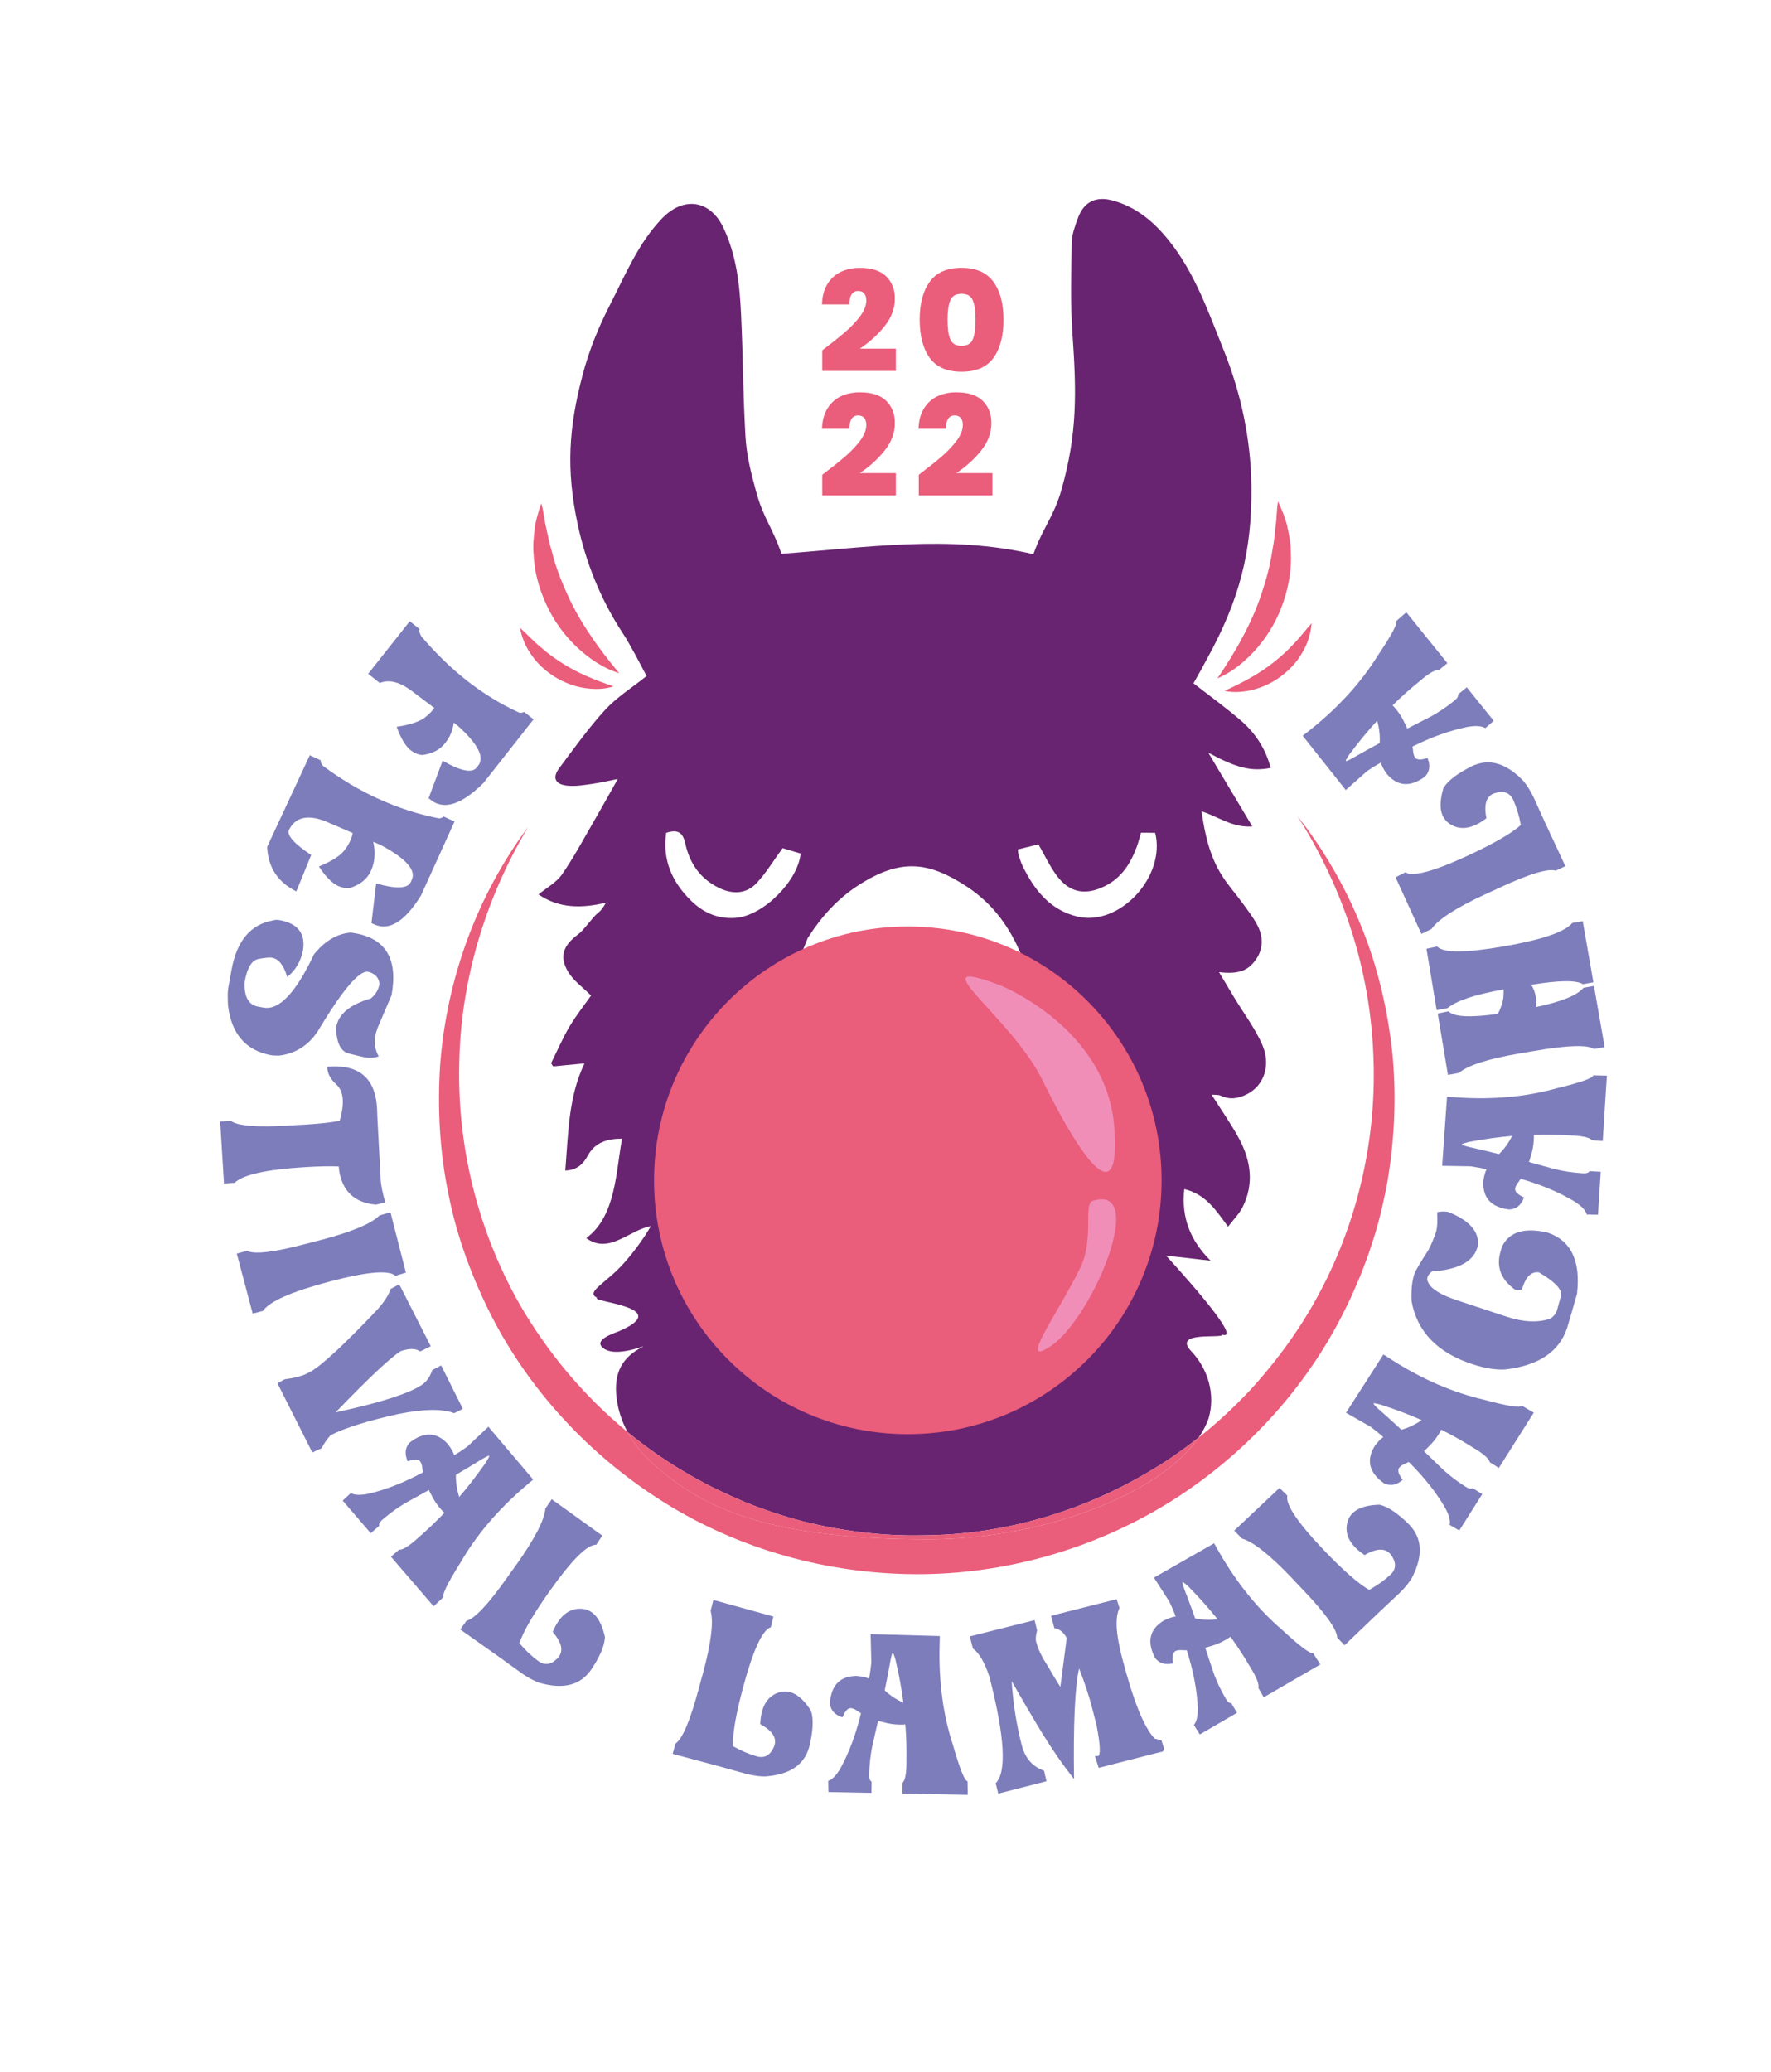 <?xml version="1.0" encoding="utf-8"?>
<!-- Generator: Adobe Illustrator 26.0.3, SVG Export Plug-In . SVG Version: 6.00 Build 0)  -->
<svg version="1.1" xmlns="http://www.w3.org/2000/svg" xmlns:xlink="http://www.w3.org/1999/xlink" x="0px" y="0px"
	 viewBox="0 0 595.28 696.24" style="enable-background:new 0 0 595.28 696.24;" xml:space="preserve">
<style type="text/css">
	.st0{display:none;}
	.st1{display:inline;fill:#EAB894;}
	.st2{fill:#682470;}
	.st3{fill:#7D7DBB;}
	.st4{fill:#EA5D7B;}
	.st5{fill:none;}
	.st6{fill:#F08EB8;}
</style>
<g id="Ebene_2" class="st0">
</g>
<g id="Ebene_1">
	<g>
		<path class="st5" d="M163.46,491.23c0.75-1.26,1.08-1.95,0.99-2.05c-0.17-0.19-1.61,0.57-4.33,2.29
			c-1.99,1.22-4.27,2.58-6.86,4.08c-0.09,2.38,0.28,4.87,1.09,7.47C157.28,499.65,160.32,495.72,163.46,491.23z"/>
		<path class="st5" d="M300.1,555.4c-0.26-0.01-0.65,1.58-1.18,4.75c-0.42,2.29-0.93,4.91-1.54,7.83c1.71,1.65,3.81,3.04,6.3,4.18
			c-0.56-4.44-1.46-9.33-2.7-14.66C300.53,556.11,300.23,555.41,300.1,555.4z"/>
		<path class="st5" d="M247.29,308.43c9.45-0.74,20.98-12.58,21.82-21.61c-2.3-0.68-4.63-1.38-6.06-1.8
			c-3.14,4.28-5.57,8.37-8.78,11.78c-3.38,3.58-7.94,3.79-12.44,1.64c-6.46-3.09-10.02-8.34-11.46-14.9
			c-0.77-3.49-2.22-5.07-6.44-3.69c-1.32,9.06,1.91,16.48,8.34,22.8C236.37,306.68,241.32,308.9,247.29,308.43z"/>
		<path class="st5" d="M257.56,362.35c0.35,12.98,9.25,20.83,19.93,27.09c3.14,1.84,6.02,3.45,8.22,6.81
			c8.5,12.96,30.9,12.48,38.45,2.01c3.34-4.63,7.81-7.15,12.51-9.75c0.19-0.11,0.4-0.19,0.58-0.31
			c16.79-11.1,20.21-21.97,16.62-36.92c-2.46-10.21-6.5-20.12-10.42-29.94c-3.74-9.36-9.49-17.5-18.29-23.31
			c-12.91-8.52-22.3-9.67-36.31-0.76c-7.29,4.63-12.74,10.74-17.34,17.94c-3.68,9.44-7.82,18.75-10.89,28.38
			C258.7,349.6,257.39,356.11,257.56,362.35z"/>
		<path class="st5" d="M397.51,531.62c-0.22,0.13,0.27,1.69,1.46,4.68c0.83,2.17,1.75,4.68,2.75,7.49c2.32,0.52,4.83,0.62,7.54,0.3
			c-2.78-3.5-6.09-7.21-9.92-11.12C398.24,532.01,397.63,531.56,397.51,531.62z"/>
		<path class="st5" d="M343.67,290.9c3.89,8,9.18,14.9,18.51,17.12c14.17,3.37,29.75-13.45,26.11-28.14
			c-1.56-0.02-3.18-0.05-4.75-0.07c-0.55,1.85-0.91,3.33-1.44,4.76c-2.06,5.53-5.05,10.37-10.72,13.2
			c-6.38,3.18-11.72,2.32-16.01-3.29c-2.46-3.22-4.16-6.99-6.34-10.74c-2,0.51-4.33,1.1-6.9,1.75c0.11,0.87,0.09,1.34,0.23,1.78
			C342.76,288.48,343.1,289.74,343.67,290.9z"/>
		<path class="st5" d="M323.2,116.21c1.94,0,3.21-0.74,3.81-2.23c0.6-1.49,0.9-3.68,0.9-6.56c0-2.82-0.31-4.98-0.92-6.47
			c-0.62-1.49-1.88-2.23-3.79-2.23c-1.91,0-3.17,0.75-3.78,2.23c-0.62,1.49-0.92,3.65-0.92,6.47c0,2.88,0.3,5.07,0.9,6.56
			C319.99,115.47,321.26,116.21,323.2,116.21z"/>
		<path class="st5" d="M456.77,253.55c2.02-1.15,4.36-2.44,6.99-3.86c0.17-2.37-0.12-4.87-0.85-7.51c-3.04,3.28-6.2,7.11-9.48,11.5
			c-0.79,1.24-1.14,1.91-1.06,2.02C452.53,255.9,453.99,255.19,456.77,253.55z"/>
		<path class="st5" d="M491.37,384.55c-0.02,0.26,1.55,0.72,4.7,1.39c2.27,0.52,4.86,1.14,7.76,1.88c1.73-1.64,3.2-3.67,4.44-6.11
			c-4.45,0.36-9.37,1.05-14.76,2.06C492.09,384.15,491.38,384.41,491.37,384.55z"/>
		<path class="st5" d="M461.67,471.58c-0.14,0.22,1.02,1.37,3.46,3.47c1.75,1.54,3.72,3.33,5.91,5.37c2.3-0.61,4.57-1.68,6.83-3.23
			c-4.09-1.82-8.73-3.57-13.94-5.27C462.49,471.58,461.74,471.46,461.67,471.58z"/>
		<path class="st2" d="M301.25,383.2c3.33-2.39,7.76-2.34,11.57-0.79c4.06,1.65-0.21-5.84-4.48-6.36
			c-0.06-6.27-0.18-12.21-0.08-18.15c0.02-0.91,0.85-2.13,1.68-2.64c3.11-1.94,6.65-3.32,9.52-5.53c3.1-2.4,5.96-5.27,8.32-8.37
			c2.21-2.91,0.02-7.41-3.85-9.06c-3.4-1.45-5.45-0.17-7.08,3.83c-1.92,4.7-4.92,8.67-8.59,12.22c-0.98,0.95-2.56,0.87-3.54-0.08
			c-3.87-3.74-6.28-8.31-8.63-12.95c-1.84-3.64-5.97-4.46-8.9-1.58c-3.6,3.54-4.01,6.79-0.2,9.99c4.81,4.05,10.22,7.43,15.32,11.16
			c0.83,0.61,2.02,1.55,2.02,2.33c0,6.35-0.25,12.71-0.43,19.1C298.96,378.28,297.55,385.85,301.25,383.2z"/>
		<path class="st2" d="M250.25,504.67c6.33,2.58,12.82,4.73,19.43,6.48c13.23,3.34,26.91,5.06,40.57,4.75
			c27.35-0.12,54.47-8.19,77.78-22.5c5.21-3.09,10.11-6.65,14.89-10.37c1.41-2.07,2.53-4.18,3.3-6.34l0.06-0.2
			c2.26-7.99-0.16-16.41-5.87-22.45c-6.66-7.05,11.31-4.02,10.32-5.61c6.09,1.99-6.61-13.16-18.78-26.52
			c5.38,0.62,9.9,1.14,14.96,1.72c-6.9-6.9-9.87-14.54-8.84-24.07c7.24,1.75,10.6,7.06,14.71,12.63c1.75-2.3,3.7-4.22,4.86-6.5
			c3.94-7.81,2.84-15.62-1.13-23.03c-2.65-4.95-5.95-9.58-9.27-14.85c1.3,0.13,2.3-0.01,3.04,0.35c3.09,1.47,5.99,0.96,8.87-0.49
			c5.67-2.86,8.2-9.72,5.08-16.74c-2.45-5.51-6.2-10.47-9.35-15.68c-1.62-2.68-3.22-5.38-5.13-8.58c6.5,0.75,9.76-0.43,12.42-4.28
			c2.64-3.84,2.43-7.93,0.28-11.85c-1.38-2.52-3.17-4.84-4.88-7.18c-2.22-3.05-4.77-5.89-6.78-9.06c-4.15-6.53-5.8-13.83-6.91-21.69
			c5.8,1.92,10.5,5.59,17.06,5.09c-4.95-8.29-9.68-16.2-14.79-24.76c9.74,5.22,14.36,6.32,20.95,5.11
			c-1.66-6.43-5.16-11.79-10.19-16.09c-5-4.28-10.36-8.16-15.75-12.35c0.76-1.34,1.5-2.63,2.22-3.93c0.77-1.4,1.52-2.82,2.29-4.22
			c10.94-19.83,15.21-36.14,14.96-58.09c-0.18-15.7-3.48-31.23-9.36-45.84c-5.11-12.69-9.57-25.68-18.31-36.62
			c-5.03-6.3-10.99-11.42-19.12-13.58c-5.55-1.48-9.52,0.55-11.46,5.79c-0.99,2.68-2.09,5.52-2.14,8.3
			c-0.18,10.32-0.48,20.67,0.25,30.95c1.37,19.36,1.65,33.38-3.72,52.23c-2.58,9.08-6.23,12.64-9.42,21.63
			c-28.56-6.64-56.29-2.18-84.69-0.14c-2.81-8.48-6.04-11.86-8.45-20.69c-1.79-6.55-3.29-12.33-3.66-19.07
			c-0.88-15.96-0.73-25.1-1.48-41.06c-0.46-9.8-1.59-19.63-5.9-28.72c-4.44-9.37-13.39-10.71-20.65-3.15
			c-8,8.34-12.31,18.94-17.55,29.14c-3.83,7.46-6.99,15.27-9.13,23.39c-4.74,17.97-5.52,31.85-1.77,49.77
			c2.75,13.16,7.84,25.79,15.23,37.03c2.55,3.88,5.79,10.21,8.03,14.43c-4.94,3.96-10.05,7.14-13.93,11.37
			c-5.61,6.11-10.42,12.91-15.4,19.54c-2.49,3.31-1.4,5.58,2.91,5.95c2.69,0.23,5.48-0.23,8.18-0.62c3.02-0.44,6-1.15,8.57-1.65
			c-2.69,4.76-5.32,9.51-8.04,14.21c-3.49,6.02-6.77,12.19-10.75,17.9c-1.86,2.68-5.14,4.44-7.88,6.69
			c7.07,4.82,14.66,4.66,22.66,2.78c-0.74,1.34-1.48,2.53-2.54,3.33c-1.9,1.45-4.8,5.84-6.73,7.26c-5.12,3.75-6.5,7.58-3.38,12.71
			c1.78,2.94,4.89,5.12,7.67,7.91c-2.12,3-4.94,6.54-7.22,10.37c-2.36,3.97-4.17,8.24-6.23,12.37c0.33,0.48,0.4,0.58,0.73,1.06
			l10.52-1.03c-5.46,11.28-5.43,23.64-6.47,36.01c4.08-0.11,6.1-2.31,7.58-5.02c2.38-4.34,6.29-5.65,11.52-5.69
			c-2.11,10.92-1.97,26-12.05,33.43c7.63,5.6,14.42-2.72,21.72-4.04c-2.6,4.6-7.29,10.86-11.02,14.51
			c-5.35,5.24-10.7,7.86-7.04,9.57c-2.66,1.4,26.62,3.1,7.04,11.37c-1.15,0.48-8.03,2.62-5.35,5.24c4.28,4.19,16.36-1.56,13.38,0
			c-6.4,3.35-9.64,8.33-8.51,17.22c0.51,3.98,1.78,7.78,3.65,11.28c6.57,5.4,13.58,10.25,20.97,14.46
			C237.77,499.08,243.96,502,250.25,504.67z M349.03,283.72c2.18,3.76,3.88,7.52,6.34,10.74c4.29,5.61,9.63,6.47,16.01,3.29
			c5.68-2.83,8.66-7.66,10.72-13.2c0.53-1.43,0.89-2.91,1.44-4.76c1.57,0.02,3.19,0.05,4.75,0.07
			c3.64,14.69-11.94,31.51-26.11,28.14c-9.33-2.22-14.62-9.12-18.51-17.12c-0.56-1.16-0.91-2.42-1.31-3.66
			c-0.14-0.43-0.12-0.91-0.23-1.78C344.7,284.82,347.03,284.23,349.03,283.72z M288.84,297.27c14.01-8.91,23.4-7.76,36.31,0.76
			c8.8,5.81,14.55,13.95,18.29,23.31c3.92,9.82,7.96,19.73,10.42,29.94c3.6,14.95,0.18,25.82-16.62,36.92
			c-0.18,0.12-0.39,0.2-0.58,0.31c-4.71,2.6-9.17,5.12-12.51,9.75c-7.55,10.47-29.95,10.96-38.45-2.01
			c-2.2-3.35-5.08-4.97-8.22-6.81c-10.68-6.26-19.58-14.11-19.93-27.09c-0.17-6.24,1.14-12.75,3.06-18.76
			c3.07-9.63,7.2-18.94,10.89-28.38C276.11,308.01,281.55,301.91,288.84,297.27z M223.93,279.84c4.21-1.38,5.67,0.2,6.44,3.69
			c1.44,6.56,5,11.81,11.46,14.9c4.5,2.15,9.06,1.94,12.44-1.64c3.21-3.4,5.65-7.5,8.78-11.78c1.43,0.42,3.76,1.12,6.06,1.8
			c-0.84,9.03-12.37,20.87-21.82,21.61c-5.97,0.47-10.92-1.75-15.02-5.79C225.84,296.33,222.61,288.91,223.93,279.84z"/>
		<path class="st3" d="M139.07,232.69l6.92,5.21l-0.46,0.58c-0.74,0.94-1.71,1.86-2.9,2.76c-1.96,1.37-5.06,2.37-9.3,2.98
			c1.39,3.87,2.98,6.52,4.77,7.93c1.09,0.86,2.31,1.38,3.67,1.56c3.41-0.35,6.04-1.69,7.88-4.03c1.58-2,2.54-4.28,2.87-6.84
			l1.37,1.05c6.78,6.12,9.06,10.58,6.83,13.39l-0.51,0.65c-1.55,1.95-5.35,1.18-11.43-2.3l-4.71,12.58l0.73,0.58
			c4.4,3.49,10.3,1.61,17.67-5.65l0.53-0.67c1.3-1.64,6.75-8.56,16.35-20.75l-3.18-2.51c-0.53,0.31-1.09,0.39-1.7,0.23
			c-6.31-2.9-12.26-6.56-17.85-10.98c-5.15-4.08-10.11-8.91-14.89-14.49c-0.67-1.01-0.9-1.86-0.68-2.56l-3.31-2.66l-13.99,17.67
			l3.91,3.09C130.88,228.16,134.68,229.22,139.07,232.69z"/>
		<path class="st3" d="M99.6,299.52l5-12.22c-5.67-3.77-8.18-6.56-7.52-8.35c2.32-4.71,6.93-5.49,13.83-2.33l7.59,3.27
			c-0.03,0.7-0.3,1.61-0.81,2.73c-0.51,1.11-1.23,2.25-2.18,3.43c-1.58,1.8-4.35,3.5-8.32,5.11c2.27,3.43,4.45,5.62,6.52,6.57
			c1.27,0.58,2.58,0.79,3.94,0.64c3.44-1.08,5.79-3.01,7.06-5.79c1.3-2.85,1.55-6.09,0.75-9.71l2.53,1.09
			c8.45,4.51,11.92,8.39,10.43,11.65l-0.34,0.75c-1.03,2.26-4.91,2.43-11.64,0.49l-1.58,13.34l0.84,0.39
			c5.11,2.34,10.39-0.9,15.82-9.7l0.35-0.78c0.87-1.91,4.51-9.92,10.92-24.05l-3.68-1.68c-0.43,0.41-0.95,0.61-1.56,0.62
			c-6.91-1.33-13.77-3.55-20.59-6.67c-6.16-2.81-12.26-6.44-18.3-10.89c-0.63-0.64-0.92-1.28-0.86-1.95l-3.68-1.68l-0.43,0.93
			L89.8,284.57C90.09,291.44,93.36,296.43,99.6,299.52z"/>
		<path class="st3" d="M91.25,354.6c0.37,0.07,1.26,0.1,2.68,0.1c5.46-0.72,9.74-3.43,12.84-8.12c8.33-13.9,13.98-20.58,16.96-20.04
			c2.3,0.58,3.58,1.92,3.85,4.04c-0.37,2.04-1.36,3.69-2.95,4.93c-6.95,2.02-10.83,5.21-11.62,9.57l-0.09,0.52
			c0.26,4.9,1.65,7.69,4.2,8.36c2.54,0.67,4.27,1.09,5.19,1.26c1.94,0.35,3.59,0.27,4.97-0.26c-1.19-2.23-1.58-4.47-1.17-6.72
			c0.17-0.93,0.44-1.88,0.82-2.87l4.69-10.98c2.18-11.99-1.86-18.91-12.11-20.77c-0.5-0.09-1.03-0.18-1.57-0.26
			c-4.6,0.36-8.73,2.79-12.39,7.31c-6.08,12.89-11.73,18.87-16.95,17.92l-1.86-0.34c-3.18-0.58-4.69-3.28-4.53-8.11l0.08-0.46
			c0.83-4.57,2.37-7.05,4.63-7.46c2.25-0.41,3.75-0.54,4.49-0.41c2.29,0.42,4,2.58,5.13,6.49c2.71-2.18,4.46-5.06,5.25-8.66
			c1.06-5.84-1.55-9.33-7.84-10.47c-0.79-0.14-1.51-0.11-2.18,0.11c-7.52,1.32-12.17,6.85-13.94,16.58l-1.09,6.02
			c-0.22,1.19-0.25,3.18-0.1,5.95C77.76,347.44,82.63,353.04,91.25,354.6z"/>
		<path class="st3" d="M113.87,391.96l0.12,1.32c1.1,7.06,5.23,10.9,12.38,11.51l3.14-0.75c-0.92-3.11-1.45-5.71-1.58-7.83
			c-0.03-0.47-0.05-0.94-0.05-1.41l-1.03-19.28c-0.02-1.1-0.06-2.08-0.11-2.94c-0.05-0.86-0.12-1.6-0.2-2.23
			c-1.1-8.39-6.19-12.4-15.27-12.01l-0.5,0.03l-0.73,0.1c-0.01,0.18-0.01,0.36,0,0.56c0.12,1.91,1.2,3.78,3.24,5.6
			c1.15,1.15,1.8,2.76,1.93,4.83c0.12,1.98-0.22,4.36-1.02,7.16c-2.89,0.55-6.67,0.97-11.32,1.26c-0.93,0.06-1.89,0.1-2.88,0.15
			l-2.35,0.15c-11.17,0.69-17.85,0.17-20.04-1.55L74,376.85l1.29,20.82l3.58-0.22c2.78-2.71,10.59-4.46,23.44-5.25
			C107.15,391.9,111,391.82,113.87,391.96z"/>
		<path class="st3" d="M132.91,428.7l3.53-1.06l-5.19-20.27l-3.64,1.02c-2.73,2.75-9.19,5.47-19.39,8.18
			c-0.94,0.25-1.92,0.5-2.93,0.74l-2.28,0.6c-10.82,2.87-17.47,3.67-19.96,2.4l-3.46,0.92l5.34,20.17l3.47-0.92
			c2.2-3.2,9.62-6.47,22.28-9.82C123.27,427.33,130.68,426.67,132.91,428.7z"/>
		<path class="st3" d="M152.67,474.86l2.91-1.45l-7.29-14.59l-3,1.56c-0.86,2.61-2.3,4.44-4.33,5.47c-0.39,0.25-0.83,0.49-1.3,0.73
			c-4.99,2.54-13.94,5.21-26.86,8.01c11.16-11.58,18.47-18.44,21.94-20.6c2.87-0.95,5.03-0.92,6.5,0.12l3.55-1.74l-10.6-20.82
			l-2.88,1.57c-0.67,2.05-2.16,4.36-4.47,6.93c-10.99,11.62-18.47,18.57-22.44,20.86l-1.27,0.65c-1.66,0.84-4.14,1.48-7.44,1.91
			l-2.44,1.34l11.73,23.25l3.14-1.44c0.7-1.44,1.7-2.89,2.99-4.36c4.77-2.43,12.29-4.79,22.57-7.08
			C142.28,473.43,148.62,473.32,152.67,474.86z"/>
		<path class="st3" d="M154.88,524.9c5.25-9.06,12.39-17.48,21.43-25.26c0.79-0.68,1.76-1.5,2.91-2.47l-15.06-17.75l-6.98,6.59
			c-1.6,1.17-3.1,2.16-4.52,2.99c-0.27-0.96-0.95-2.17-2.03-3.64c-3.72-4.19-8.02-4.41-12.9-0.65c-1.59,1.75-1.81,3.86-0.69,6.33
			c2.12-0.76,3.49-0.77,4.13-0.03c0.37,0.43,0.62,1.09,0.75,1.99c0.09,0.75,0.18,1.33,0.27,1.74c-6.28,3.39-12.32,5.77-18.13,7.15
			c-2.84,0.6-4.88,0.54-6.13-0.2l-2.74,2.55l9.43,10.96l2.83-2.47c-0.12-0.65,0.21-1.31,1-1.99l0.35-0.3
			c2.41-2.08,4.91-3.87,7.49-5.39c3.07-1.69,5.7-3.15,7.88-4.37c0.12,0.31,0.41,0.88,0.85,1.7c0.82,1.67,1.81,3.17,2.96,4.51
			c0.6,0.7,1.06,1.18,1.38,1.45c-2.83,2.98-5.76,5.77-8.78,8.37c-0.38,0.35-0.73,0.67-1.09,0.97c-2.46,2.12-4.24,3.13-5.34,3.05
			l-2.74,2.36l14.34,16.66l3.36-3.12C148.49,535.95,150.42,532.03,154.88,524.9z M160.12,491.47c2.72-1.72,4.17-2.48,4.33-2.29
			c0.09,0.1-0.24,0.79-0.99,2.05c-3.14,4.49-6.18,8.42-9.11,11.79c-0.81-2.61-1.18-5.1-1.09-7.47
			C155.85,494.05,158.13,492.69,160.12,491.47z"/>
		<path class="st3" d="M195.18,540.57c-4.05-0.1-7.19,2.5-9.41,7.81c3.22,3.69,3.76,6.63,1.62,8.83c-2.14,2.2-4.29,2.51-6.46,0.94
			c-2.16-1.57-4.28-3.58-6.35-6.01c1.32-3.94,4.67-9.7,10.03-17.29c7.53-10.64,12.79-15.89,15.8-15.77l2.03-3.08l-16.99-12.22
			l-2.13,3.12c-0.33,3.86-3.54,10.09-9.64,18.71c-0.56,0.79-1.15,1.61-1.77,2.45l-1.36,1.92c-6.46,9.14-11.06,14.02-13.77,14.64
			l-2.07,2.92l13.53,9.57c4.21,3.06,6.68,4.84,7.38,5.34c2.47,1.64,4.48,2.67,6.05,3.1c7.71,2.15,13.36,0.7,16.94-4.36
			c3.04-4.49,4.61-8.2,4.73-11.12C201.96,543.84,199.24,540.67,195.18,540.57z"/>
		<path class="st3" d="M261.65,568.75c-3.84,1.31-5.88,4.84-6.12,10.59c4.3,2.34,5.83,4.92,4.58,7.72c-1.25,2.8-3.16,3.84-5.73,3.12
			c-2.57-0.72-5.26-1.87-8.04-3.44c-0.12-4.16,1.02-10.72,3.42-19.69c3.37-12.59,6.49-19.34,9.35-20.27l0.84-3.59l-20.17-5.57
			l-0.92,3.67c1.03,3.73,0.18,10.7-2.55,20.89c-0.25,0.94-0.52,1.91-0.81,2.91l-0.61,2.28c-2.9,10.81-5.51,16.98-7.85,18.51
			l-0.93,3.46l16.01,4.29c5.02,1.41,7.94,2.23,8.77,2.45c2.88,0.68,5.13,0.95,6.75,0.81c7.98-0.65,12.78-3.97,14.38-9.95
			c1.29-5.27,1.48-9.29,0.58-12.07C269.15,569.47,265.49,567.44,261.65,568.75z"/>
		<path class="st3" d="M320.31,586.38c-3.25-9.95-4.75-20.89-4.51-32.81c0.02-1.04,0.06-2.31,0.1-3.82l-23.26-0.64l0.24,9.6
			c-0.2,1.97-0.46,3.75-0.78,5.36c-0.9-0.44-2.25-0.74-4.07-0.91c-5.61-0.03-8.63,3.03-9.09,9.18c0.24,2.35,1.66,3.93,4.25,4.73
			c0.85-2.08,1.76-3.12,2.74-3.1c0.57,0.01,1.23,0.27,1.99,0.77c0.62,0.43,1.11,0.75,1.48,0.96c-1.67,6.93-3.93,13.03-6.77,18.28
			c-1.44,2.51-2.85,3.99-4.23,4.43l0.07,3.75l14.45,0.29l0.05-3.75c-0.56-0.34-0.83-1.03-0.81-2.07l0.01-0.46
			c0.06-3.19,0.39-6.24,0.97-9.17c0.79-3.41,1.46-6.34,2-8.79c0.31,0.12,0.92,0.28,1.84,0.5c1.79,0.5,3.57,0.77,5.33,0.8
			c0.92,0.02,1.58,0,2-0.06c0.33,4.1,0.45,8.14,0.37,12.12c0.01,0.51,0.01,1,0,1.46c-0.07,3.25-0.5,5.26-1.3,6.01l-0.07,3.62
			l21.98,0.44l-0.08-4.58C324.27,598.5,322.64,594.46,320.31,586.38z M297.37,567.99c0.61-2.93,1.12-5.54,1.54-7.83
			c0.53-3.18,0.93-4.76,1.18-4.75c0.14,0.01,0.43,0.71,0.87,2.11c1.24,5.33,2.14,10.22,2.7,14.66
			C301.18,571.03,299.08,569.64,297.37,567.99z"/>
		<path class="st3" d="M390.41,584.82l-2.31-0.61c-3.62-3.78-7.31-13.04-11.09-27.78c-1.96-7.63-2.2-13-0.73-16.12l-0.94-2.95
			l-22.05,5.58l1.09,4.14c1.82,0.31,3.21,1.44,4.17,3.38l-2.14,16.38c-1.03-1.56-2.52-4.04-4.48-7.42
			c-1.84-2.82-3.06-5.42-3.67-7.79c-0.21-0.81-0.1-2.09,0.33-3.82l-0.84-3.41l-21.77,5.47l1.05,4.11c2.05,1.37,3.9,4.53,5.55,9.47
			c5.16,20.14,5.85,32.07,2.09,35.77l0.89,3.47l16.19-4.15l-0.81-3.53c-3.88-1.36-6.4-4.24-7.52-8.65
			c-1.79-7.01-2.92-14.16-3.37-21.47c3.51,6.2,6.92,12.02,10.23,17.45c3.31,5.43,6.89,10.59,10.73,15.47
			c-0.26-18.7,0.31-31.1,1.7-37.18c1.88,4.79,3.34,9.25,4.4,13.36l1.51,5.88c1.23,6.56,1.38,9.96,0.43,10.2
			c-0.02,0.01-0.36,0.01-1.02,0.02l1.26,3.96l20.92-5.36l0.05,0.06c0.81-0.21,1.13-0.69,0.93-1.44
			C391.07,586.9,390.81,586.07,390.41,584.82z"/>
		<path class="st3" d="M430.87,547.6c-7.95-6.82-14.91-15.39-20.89-25.7c-0.52-0.9-1.15-2-1.89-3.32l-20.22,11.54l5.19,8.07
			c0.85,1.78,1.56,3.45,2.11,4.99c-0.99,0.09-2.31,0.54-3.95,1.33c-4.8,2.89-5.8,7.08-3,12.56c1.43,1.88,3.46,2.49,6.09,1.84
			c-0.36-2.22-0.11-3.58,0.73-4.07c0.49-0.29,1.19-0.41,2.1-0.37c0.75,0.05,1.35,0.07,1.76,0.05c2.17,6.79,3.41,13.17,3.7,19.14
			c0.07,2.9-0.36,4.89-1.32,5.98l2.01,3.17l12.5-7.26l-1.91-3.23c-0.66,0-1.25-0.45-1.77-1.35l-0.23-0.4
			c-1.6-2.76-2.91-5.54-3.93-8.35c-1.09-3.33-2.05-6.18-2.85-8.55c0.33-0.06,0.94-0.24,1.83-0.53c1.79-0.5,3.45-1.19,4.98-2.08
			c0.8-0.46,1.36-0.82,1.68-1.09c2.41,3.33,4.61,6.72,6.61,10.17c0.27,0.43,0.53,0.85,0.76,1.25c1.63,2.81,2.3,4.75,2.01,5.81
			l1.81,3.13l19.01-11.03l-2.45-3.87C440.55,555.91,437.05,553.3,430.87,547.6z M401.72,543.8c-1.01-2.82-1.92-5.32-2.75-7.49
			c-1.19-2.99-1.68-4.55-1.46-4.68c0.12-0.07,0.73,0.38,1.83,1.35c3.84,3.91,7.14,7.62,9.92,11.12
			C406.56,544.42,404.04,544.32,401.72,543.8z"/>
		<path class="st3" d="M463.72,505.61c-6.39,0.18-10.02,2.24-10.9,6.2c-0.88,3.96,1.08,7.54,5.87,10.73
			c4.24-2.46,7.23-2.43,8.97,0.09c1.75,2.52,1.64,4.7-0.31,6.52c-1.96,1.82-4.33,3.52-7.12,5.08c-3.61-2.05-8.63-6.44-15.05-13.15
			c-9-9.42-13.16-15.59-12.47-18.52l-2.63-2.58l-15.24,14.34l2.66,2.69c3.72,1.06,9.23,5.4,16.53,13.03c0.67,0.7,1.36,1.44,2.06,2.2
			l1.63,1.7c7.74,8.09,11.65,13.53,11.74,16.32l2.48,2.59l11.98-11.46c3.81-3.55,6.03-5.63,6.65-6.23c2.08-2.11,3.48-3.89,4.2-5.34
			c3.59-7.16,3.24-12.98-1.04-17.46C469.9,508.55,466.56,506.29,463.72,505.61z"/>
		<path class="st3" d="M498.63,470.3c-10.2-2.37-20.34-6.74-30.42-13.11c-0.88-0.56-1.95-1.25-3.21-2.06l-12.57,19.59l8.34,4.75
			c1.58,1.18,2.98,2.33,4.18,3.44c-0.83,0.54-1.8,1.54-2.88,3.01c-2.92,4.78-1.87,8.96,3.15,12.53c2.14,1,4.22,0.61,6.25-1.19
			c-1.35-1.8-1.76-3.12-1.23-3.95c0.3-0.48,0.86-0.91,1.68-1.3c0.69-0.3,1.22-0.56,1.59-0.77c5.07,5.02,9.12,10.1,12.14,15.25
			c1.41,2.54,1.94,4.51,1.6,5.91l3.25,1.88l7.72-12.22l-3.18-1.98c-0.58,0.3-1.32,0.17-2.2-0.38l-0.39-0.24
			c-2.69-1.7-5.14-3.56-7.34-5.58c-2.52-2.45-4.68-4.53-6.49-6.26c0.27-0.2,0.72-0.64,1.38-1.32c1.36-1.28,2.5-2.66,3.45-4.15
			c0.49-0.78,0.82-1.36,0.99-1.74c3.68,1.84,7.2,3.82,10.57,5.95c0.44,0.26,0.86,0.51,1.25,0.75c2.75,1.74,4.24,3.14,4.48,4.22
			l3.06,1.93l11.74-18.58l-3.96-2.3C511.06,473.17,506.75,472.48,498.63,470.3z M471.04,480.42c-2.2-2.03-4.16-3.82-5.91-5.37
			c-2.44-2.1-3.59-3.26-3.46-3.47c0.07-0.11,0.82,0,2.26,0.35c5.21,1.69,9.85,3.45,13.94,5.27
			C475.61,478.73,473.34,479.81,471.04,480.42z"/>
		<path class="st3" d="M520.09,414.15c-7.67-1.75-12.72-0.22-15.14,4.57l-0.41,1.26c-1.78,5.4-0.22,9.85,4.68,13.36
			c0.46,0.15,1.23,0.16,2.3,0.02l0.27-0.81c1.22-3.7,3.05-5.37,5.49-5c5.11,2.99,7.61,5.51,7.5,7.55l-1.48,5.33
			c-0.33,1.01-1.06,1.9-2.18,2.68c-4.23,1.39-9.11,1.17-14.63-0.65l-16.51-5.45c-5.73-1.89-9.05-3.95-9.95-6.16
			c-0.32-0.58-0.39-1.14-0.21-1.68c0.21-0.65,0.7-1.29,1.48-1.93c8.6-0.59,13.65-3.15,15.15-7.69l0.29-0.87
			c0.56-4.72-2.7-8.51-9.77-11.36c-0.92-0.31-2.23-0.31-3.91-0.02c0.19,2.81,0.08,4.99-0.34,6.54l-0.12,0.36
			c-0.69,2.09-1.52,4.04-2.49,5.86c-2.83,4.41-4.38,7.03-4.65,7.84l-0.02,0.06c-0.82,2.48-1.14,5.54-0.98,9.21
			c1.83,10.26,8.62,17.32,20.36,21.2c4.14,1.37,7.82,1.97,11.04,1.81c11.27-1.27,18.24-5.94,20.9-13.99
			c0.35-1.08,1.45-4.87,3.3-11.38C531.37,423.67,528.06,416.78,520.09,414.15z"/>
		<path class="st3" d="M527.7,381.53c0.51,0.01,1,0.03,1.46,0.06c3.25,0.21,5.23,0.72,5.95,1.56l3.61,0.23l1.39-21.94l-4.58-0.11
			c-0.06,0.94-4.18,2.39-12.35,4.37c-10.08,2.82-21.08,3.85-32.98,3.09c-1.04-0.06-2.31-0.16-3.81-0.27l-1.64,23.22l9.6,0.17
			c1.96,0.28,3.73,0.62,5.32,1.01c-0.48,0.87-0.84,2.22-1.09,4.02c-0.26,5.6,2.66,8.76,8.77,9.48c2.36-0.15,4-1.49,4.91-4.05
			c-2.05-0.93-3.04-1.89-2.98-2.87c0.04-0.57,0.32-1.21,0.85-1.95c0.46-0.6,0.8-1.08,1.02-1.44c6.86,1.97,12.85,4.49,17.98,7.56
			c2.45,1.55,3.86,3.02,4.24,4.42l3.75,0.09l0.92-14.43l-3.74-0.21c-0.37,0.55-1.07,0.78-2.11,0.72l-0.47-0.03
			c-3.18-0.2-6.22-0.66-9.12-1.38c-3.37-0.94-6.27-1.73-8.69-2.38c0.13-0.31,0.32-0.91,0.58-1.82c0.58-1.77,0.92-3.53,1.03-5.29
			c0.06-0.92,0.07-1.59,0.03-2C519.68,381.22,523.72,381.27,527.7,381.53z M503.83,387.81c-2.9-0.73-5.49-1.36-7.76-1.88
			c-3.15-0.67-4.71-1.13-4.7-1.39c0.01-0.14,0.72-0.4,2.14-0.78c5.39-1.01,10.31-1.7,14.76-2.06
			C507.03,384.14,505.55,386.18,503.83,387.81z"/>
		<path class="st3" d="M483.08,318.05l-3.61,0.75l3.43,20.64l3.71-0.71c2.89-2.45,9.15-4.54,18.75-6.25
			c0.07,0.52,0.06,1.42-0.04,2.69c-0.21,1.75-0.83,3.58-1.86,5.52c-9.32,1.31-14.84,1.02-16.59-0.87l-3.61,0.75l3.43,20.64
			l3.72-0.71c2.95-2.5,9.63-4.66,20.03-6.47c0.95-0.17,1.95-0.33,2.98-0.49l2.32-0.4c11.03-1.92,17.72-2.14,20.09-0.67l3.53-0.61
			l-3.58-20.56l-3.53,0.62c-2.1,2.53-7.46,4.7-16.08,6.5c0.31-0.65,0.32-1.82,0.03-3.52c-0.28-1.6-0.79-2.92-1.53-3.97
			c9.34-1.55,15.13-1.62,17.38-0.22l3.53-0.62l-3.58-20.56l-3.53,0.62c-2.46,2.99-10.15,5.62-23.04,7.86
			C492.57,320.24,485.13,320.25,483.08,318.05z"/>
		<path class="st3" d="M494.83,257.41c-4.86,2.4-8.07,4.83-9.62,7.31c-1.88,6.11-1.09,10.22,2.38,12.32
			c3.47,2.1,7.49,1.4,12.04-2.11c-0.97-4.8,0.02-7.62,2.97-8.47c2.95-0.85,4.97-0.05,6.07,2.39c1.1,2.44,1.94,5.23,2.53,8.37
			c-3.11,2.77-8.87,6.11-17.29,10.04c-11.81,5.51-18.99,7.46-21.54,5.86l-3.29,1.66l8.69,19.03l3.4-1.65
			c2.2-3.19,8.08-7.01,17.64-11.47c0.88-0.41,1.8-0.83,2.75-1.25l2.13-1c10.15-4.73,16.55-6.69,19.22-5.88l3.25-1.51l-7-15.02
			c-2.14-4.75-3.39-7.52-3.76-8.3c-1.33-2.64-2.57-4.54-3.72-5.69C506.07,256.33,500.44,254.79,494.83,257.41z"/>
		<path class="st3" d="M437.87,247.24l14.47,18.22l7.19-6.36c1.63-1.11,3.17-2.06,4.61-2.85c0.24,0.97,0.88,2.2,1.92,3.7
			c3.59,4.31,7.88,4.66,12.87,1.06c1.64-1.7,1.94-3.8,0.89-6.3c-2.14,0.69-3.52,0.66-4.13-0.1c-0.35-0.44-0.59-1.11-0.69-2.01
			c-0.07-0.75-0.14-1.33-0.22-1.75c6.38-3.18,12.5-5.37,18.36-6.57c2.85-0.51,4.89-0.38,6.11,0.4l2.83-2.47l-9.07-11.26l-2.9,2.38
			c0.1,0.65-0.26,1.3-1.07,1.95l-0.36,0.29c-2.48,2-5.03,3.72-7.65,5.15c-3.12,1.59-5.79,2.96-8.01,4.12
			c-0.11-0.31-0.38-0.89-0.8-1.73c-0.77-1.69-1.71-3.23-2.81-4.6c-0.58-0.72-1.02-1.21-1.33-1.49c2.92-2.89,5.94-5.58,9.04-8.08
			c0.38-0.33,0.76-0.65,1.12-0.94c2.53-2.04,4.34-3,5.44-2.88l2.82-2.27l-13.8-17.11l-3.45,3.01c0.59,0.73-1.46,4.59-6.15,11.56
			c-5.53,8.89-12.94,17.07-22.22,24.56C440.05,245.52,439.05,246.31,437.87,247.24z M453.42,253.68c3.28-4.38,6.45-8.22,9.48-11.5
			c0.73,2.63,1.02,5.14,0.85,7.51c-2.63,1.42-4.96,2.71-6.99,3.86c-2.77,1.63-4.24,2.35-4.4,2.15
			C452.28,255.6,452.63,254.92,453.42,253.68z"/>
		<path class="st4" d="M409.24,227.93c5.31-2.25,9.8-6.08,13.55-10.46c3.75-4.41,6.69-9.59,8.57-15.14
			c1.89-5.53,2.88-11.44,2.5-17.25c0.01-2.9-0.69-5.76-1.25-8.56c-0.71-2.78-1.83-5.46-3.04-8.01c-0.49,2.89-0.41,5.61-0.8,8.32
			c-0.33,2.7-0.52,5.33-1.07,7.92c-0.74,5.19-2.11,10.16-3.75,15.01c-1.63,4.86-3.73,9.59-6.23,14.23
			C415.27,218.67,412.42,223.19,409.24,227.93z"/>
		<path class="st4" d="M427.8,222.79c-4.74,3.74-10.09,6.54-16.21,9.37c3.37,0.73,6.86,0.35,10.17-0.55
			c3.32-0.93,6.48-2.53,9.23-4.67c2.75-2.13,5.16-4.76,6.83-7.8c1.77-2.97,2.77-6.33,3.06-9.71c-2.32,2.56-4.16,5.09-6.37,7.27
			C432.44,218.97,430.16,220.94,427.8,222.79z"/>
		<path class="st4" d="M183.55,202.95c2.42,5.34,5.87,10.19,10.04,14.21c4.18,3.98,9.02,7.34,14.53,9.05
			c-3.64-4.4-6.92-8.61-9.84-13.02c-2.95-4.36-5.51-8.86-7.62-13.53c-2.12-4.67-3.98-9.47-5.23-14.56c-0.8-2.52-1.25-5.12-1.85-7.77
			c-0.65-2.66-0.84-5.37-1.62-8.2c-0.95,2.66-1.8,5.44-2.22,8.28c-0.28,2.84-0.69,5.75-0.39,8.64
			C179.54,191.86,181.12,197.63,183.55,202.95z"/>
		<path class="st4" d="M186.39,227.39c2.95,1.86,6.26,3.13,9.65,3.73c3.38,0.57,6.9,0.6,10.17-0.47c-6.38-2.2-11.97-4.45-17.07-7.7
			c-2.53-1.6-5-3.34-7.29-5.39c-2.42-1.95-4.5-4.28-7.07-6.6c0.62,3.33,1.96,6.57,4.02,9.35
			C180.78,223.17,183.44,225.54,186.39,227.39z"/>
		<path class="st4" d="M394.57,503.86c24.94-15.92,45.48-38.67,58.21-65.22c1.69-3.27,3.03-6.7,4.51-10.05
			c1.26-3.45,2.7-6.83,3.74-10.36c2.37-6.95,4.02-14.11,5.34-21.3c2.43-14.43,3.06-29.12,1.58-43.59
			c-1.59-14.44-4.93-28.67-10.38-42.03c-5.39-13.37-12.67-25.89-21.48-37.11c7.69,12.01,13.76,24.93,18.1,38.33
			c4.31,13.41,6.79,27.33,7.4,41.28c1.34,27.91-4.94,55.88-17.86,80.23c-6.42,12.2-14.61,23.39-23.9,33.48
			c-4.72,4.98-9.73,9.68-15.03,14.03c-0.62,0.49-1.25,0.98-1.88,1.47c-13.19,19.31-52.85,34.23-90.91,34.23
			c-56.75,0-78.01-11.83-93.86-26.69c-2.92-2.73-5.38-5.91-7.25-9.4c-14.59-12.01-26.99-26.76-36.44-43.25
			c-13.56-24-20.64-51.75-20.11-79.69c0.32-27.95,8.51-55.86,23.17-80.31c-17.11,22.86-27.44,51.03-29.58,80.02
			c-0.94,14.49-0.16,29.19,2.84,43.52c2.84,14.37,8.03,28.25,14.72,41.34c13.55,26.16,34.76,48.25,60.1,63.51
			c25.4,15.26,55.2,23.02,84.83,22.66C340.09,528.57,369.59,519.74,394.57,503.86z"/>
		<path class="st4" d="M312,517.26c38.06,0,77.72-14.93,90.91-34.23c-4.78,3.72-9.69,7.28-14.89,10.37
			c-23.3,14.32-50.43,22.38-77.78,22.5c-13.66,0.31-27.34-1.41-40.57-4.75c-6.6-1.75-13.1-3.89-19.43-6.48
			c-6.28-2.67-12.48-5.59-18.39-9.05c-7.39-4.2-14.4-9.05-20.97-14.46c1.87,3.49,4.33,6.67,7.25,9.4
			C233.99,505.43,255.25,517.26,312,517.26z"/>
		<path class="st4" d="M286.24,98.92c0.52-0.77,1.24-1.15,2.18-1.15c0.91,0,1.59,0.28,2.06,0.85c0.47,0.56,0.7,1.35,0.7,2.35
			c0,1.66-0.68,3.41-2.04,5.25c-1.36,1.83-3.04,3.61-5.04,5.34c-2.01,1.73-4.58,3.78-7.72,6.16v6.92h24.74v-7.48H289
			c3.36-2.26,6.17-4.81,8.42-7.67c2.25-2.85,3.37-5.91,3.37-9.18c0-3.04-0.97-5.52-2.91-7.43c-1.94-1.91-4.9-2.87-8.88-2.87
			c-2.3,0-4.38,0.43-6.26,1.29c-1.88,0.86-3.39,2.21-4.56,4.05s-1.8,4.15-1.89,6.94h9.22C285.48,100.81,285.72,99.69,286.24,98.92z"
			/>
		<path class="st4" d="M323.2,124.91c4.89,0,8.46-1.55,10.72-4.66c2.26-3.11,3.39-7.39,3.39-12.84c0-5.4-1.14-9.65-3.42-12.75
			c-2.28-3.1-5.84-4.66-10.7-4.66c-4.85,0-8.41,1.55-10.67,4.66c-2.26,3.11-3.39,7.36-3.39,12.75c0,5.46,1.12,9.74,3.37,12.84
			C314.75,123.36,318.32,124.91,323.2,124.91z M319.42,100.94c0.61-1.49,1.88-2.23,3.78-2.23c1.91,0,3.17,0.75,3.79,2.23
			c0.62,1.49,0.92,3.65,0.92,6.47c0,2.88-0.3,5.07-0.9,6.56c-0.6,1.49-1.87,2.23-3.81,2.23c-1.94,0-3.21-0.74-3.81-2.23
			c-0.6-1.49-0.9-3.68-0.9-6.56C318.5,104.59,318.8,102.43,319.42,100.94z"/>
		<path class="st4" d="M286.24,140.74c0.52-0.77,1.24-1.15,2.18-1.15c0.91,0,1.59,0.28,2.06,0.85c0.47,0.56,0.7,1.35,0.7,2.35
			c0,1.66-0.68,3.41-2.04,5.25c-1.36,1.83-3.04,3.61-5.04,5.34c-2.01,1.73-4.58,3.78-7.72,6.16v6.92h24.74v-7.48H289
			c3.36-2.26,6.17-4.81,8.42-7.67c2.25-2.85,3.37-5.91,3.37-9.18c0-3.04-0.97-5.52-2.91-7.43c-1.94-1.91-4.9-2.87-8.88-2.87
			c-2.3,0-4.38,0.43-6.26,1.29c-1.88,0.86-3.39,2.21-4.56,4.05c-1.16,1.84-1.8,4.15-1.89,6.94h9.22
			C285.48,142.63,285.72,141.51,286.24,140.74z"/>
		<path class="st4" d="M318.69,140.74c0.52-0.77,1.24-1.15,2.18-1.15c0.91,0,1.59,0.28,2.06,0.85c0.47,0.56,0.7,1.35,0.7,2.35
			c0,1.66-0.68,3.41-2.04,5.25c-1.36,1.83-3.04,3.61-5.04,5.34c-2.01,1.73-4.58,3.78-7.72,6.16v6.92h24.74v-7.48h-12.13
			c3.36-2.26,6.17-4.81,8.42-7.67c2.25-2.85,3.37-5.91,3.37-9.18c0-3.04-0.97-5.52-2.91-7.43c-1.94-1.91-4.9-2.87-8.88-2.87
			c-2.3,0-4.38,0.43-6.26,1.29s-3.39,2.21-4.56,4.05c-1.16,1.84-1.8,4.15-1.89,6.94h9.22C317.93,142.63,318.17,141.51,318.69,140.74
			z"/>
	</g>
	<ellipse class="st2" cx="306.36" cy="376.27" rx="8.97" ry="14.39"/>
	<g>
		<circle class="st4" cx="305.14" cy="396.62" r="85.3"/>
		<path class="st6" d="M336.09,331.04c0,0,36.19,14.28,38.5,48.2c2.28,33.39-15.63,1.23-24.03-15.96
			C339.81,341.25,307.43,320.3,336.09,331.04z"/>
		<path class="st6" d="M367.31,403.5c-3.31,1.03,0.61,12.8-4.3,22.72c-7.68,15.52-21.16,33.73-9.82,26.1
			C367.31,442.79,385.97,397.71,367.31,403.5z"/>
	</g>
</g>
</svg>
